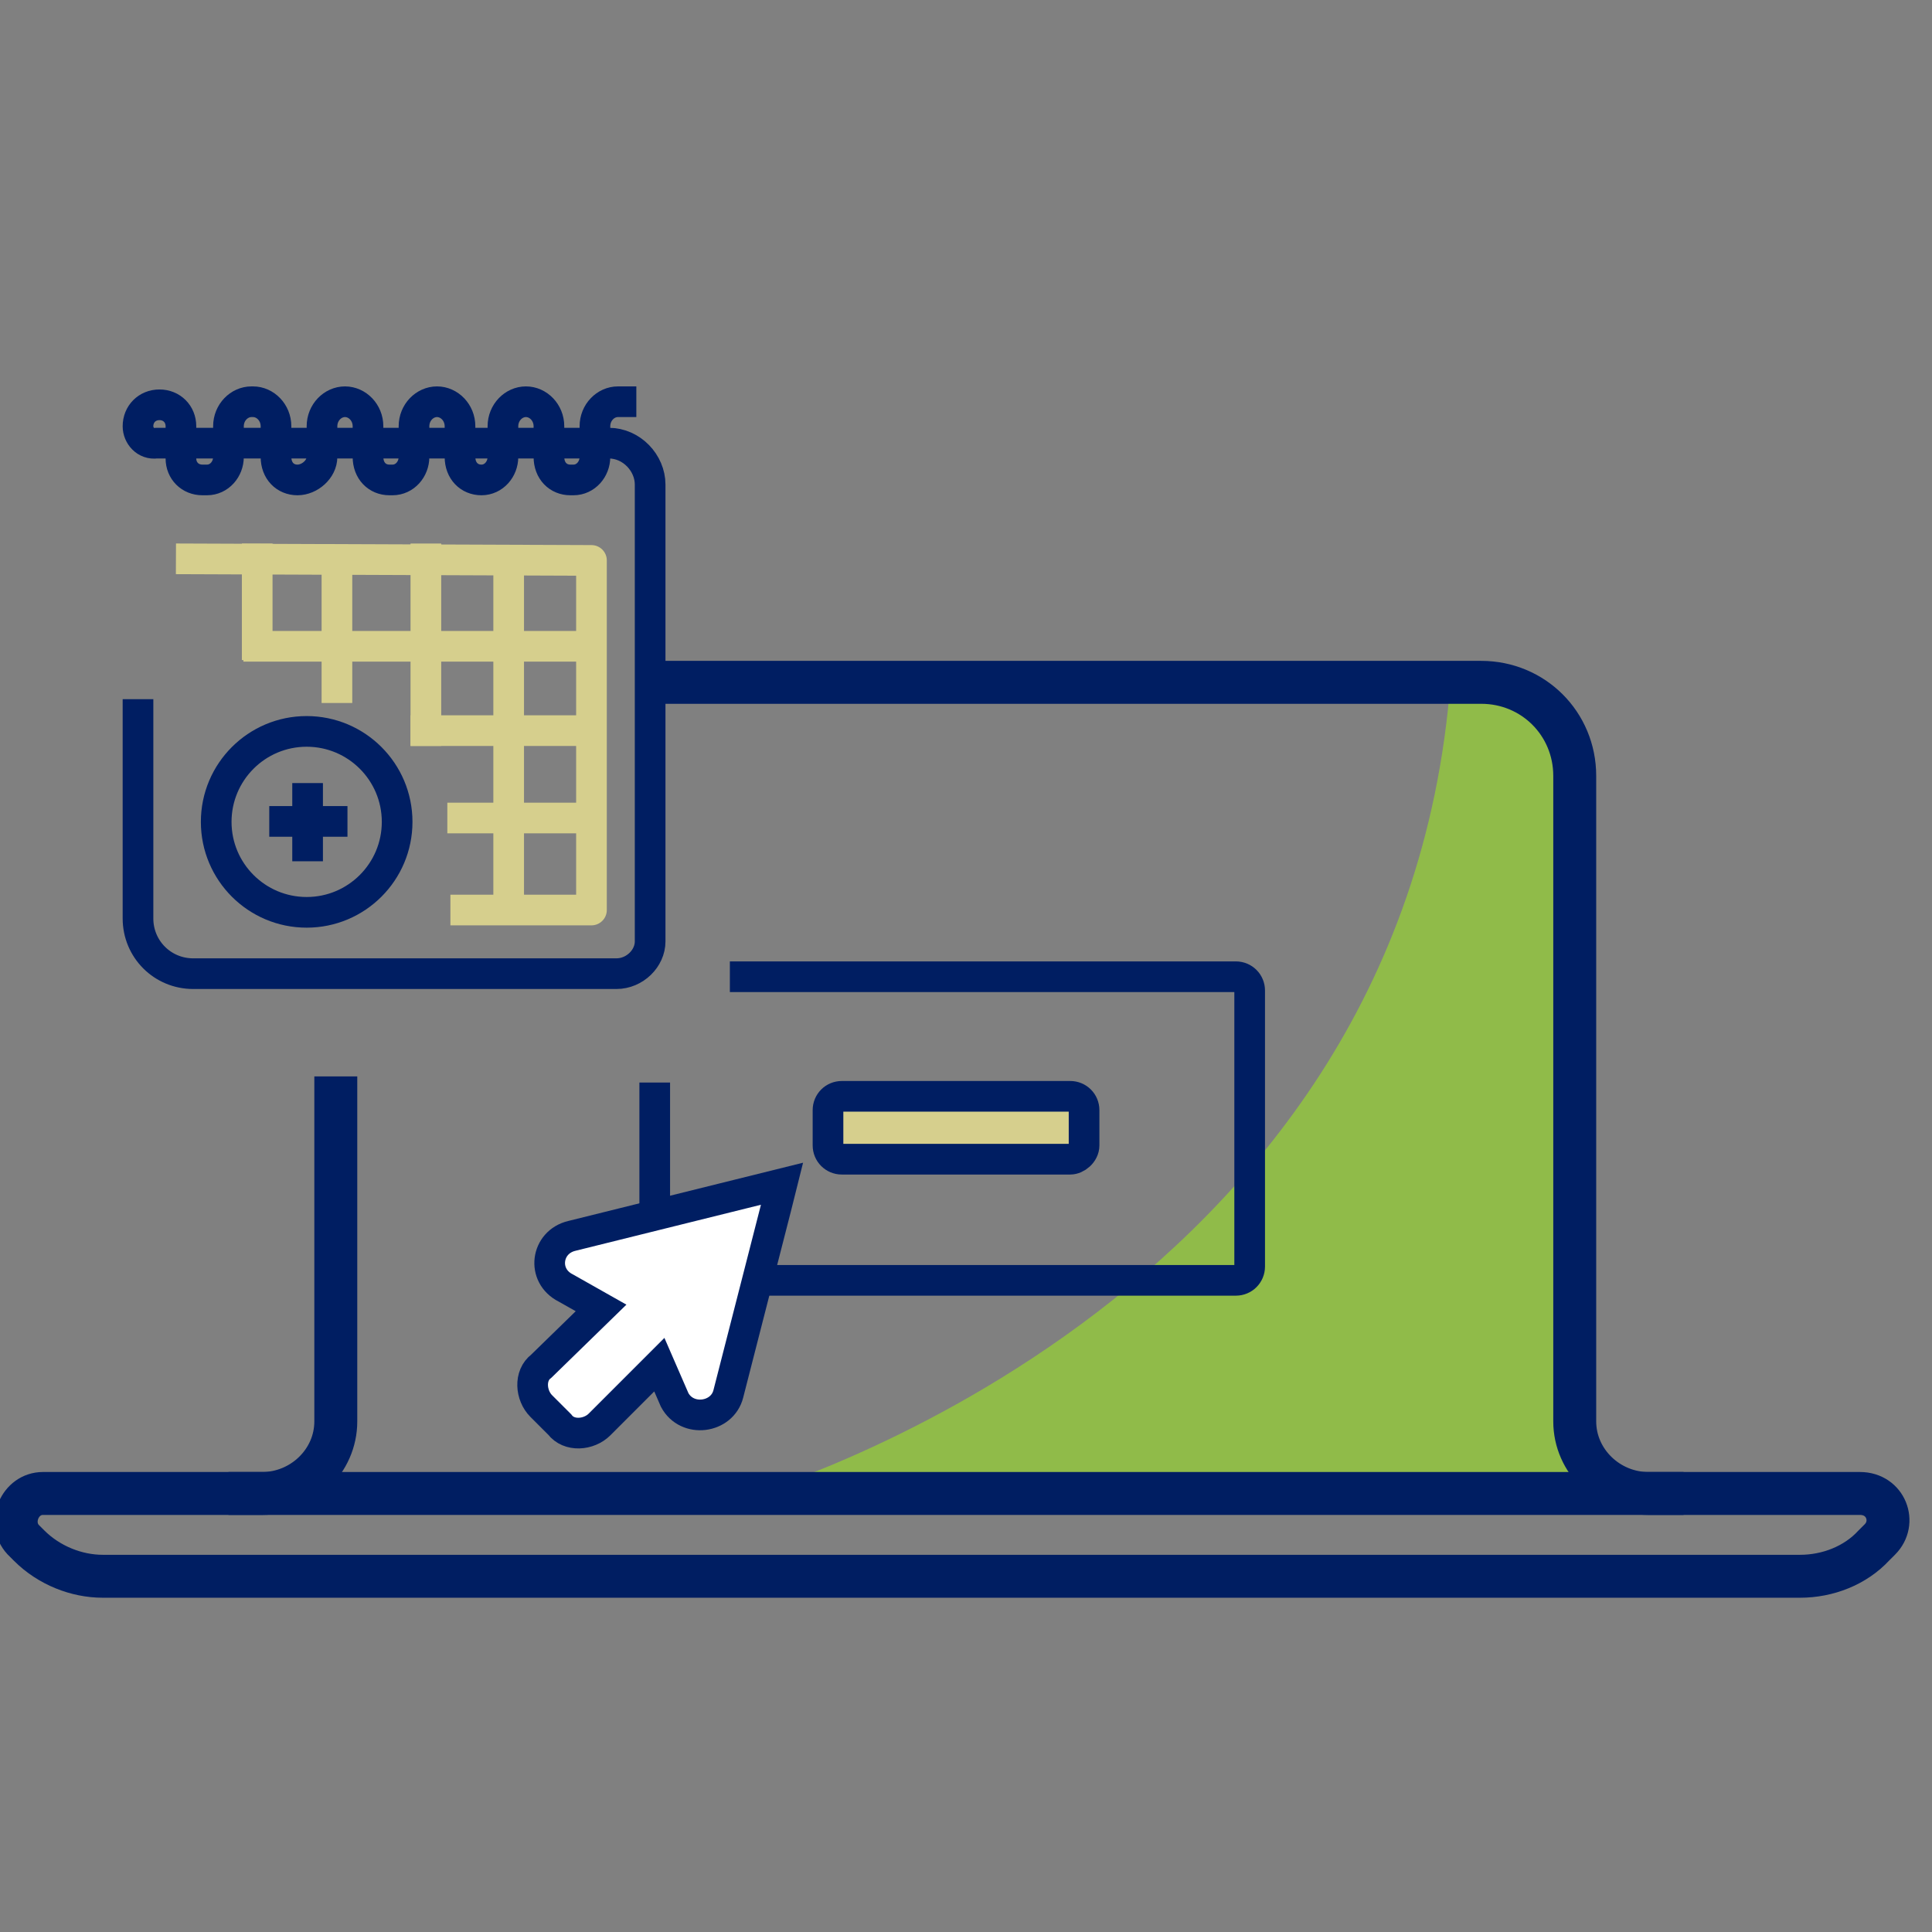 <?xml version="1.0" encoding="utf-8"?>
<!-- Generator: Adobe Illustrator 23.0.1, SVG Export Plug-In . SVG Version: 6.00 Build 0)  -->
<svg version="1.1" id="Layer_1" xmlns="http://www.w3.org/2000/svg" xmlns:xlink="http://www.w3.org/1999/xlink" x="0px" y="0px"
	 viewBox="0 0 126 126" style="enable-background:new 0 0 126 126;" xml:space="preserve">
<rect x="0" y="0" width="126" height="126" fill="#808080" stroke="none"/>
<style type="text/css">
	.st0{fill:none;}
	.st1{fill:#90BB49;}
	.st2{fill:none;stroke:#001E62;stroke-width:2.8;stroke-linecap:square;}
	.st3{fill:none;stroke:#001E62;stroke-width:2;stroke-linecap:square;stroke-linejoin:round;}
	.st4{fill:none;stroke:#D6CF8D;stroke-width:2;stroke-linecap:square;stroke-linejoin:round;}
	.st5{fill:none;stroke:#001E62;stroke-width:2;}
	.st6{fill:none;stroke:#001E62;stroke-width:2;stroke-linecap:square;}
	.st7{fill:#D6CF8D;stroke:#001E62;stroke-width:2;stroke-linecap:square;}
	.st8{fill:#FFFFFF;stroke:#001E62;stroke-width:2;stroke-linecap:square;}
</style>
<title>easier-management</title>
<desc>Created with Sketch.</desc>
<g id="Design">
	<g id="Landing_1440_desktop" transform="translate(-1097, -1556)">
		<g id="Benefits" transform="translate(0, 780)">
			<g id="item" transform="translate(980, 666)">
				<g id="Illustration" transform="translate(117, 110)">
					<rect id="Box" class="st0" width="126" height="126"/>
					<g id="illie" transform="translate(1, 26)">
						<path id="Shape" class="st1" d="M102.2,23.3v48.3H47.6c0,0,42.9-12.1,46-53.2h2.3C99.3,18.4,101.5,20.8,102.2,23.3z"/>
						<path class="st2" d="M107.4,71.4H15.3"/>
						<path class="st2" d="M20.9,45.6v21.1c0,2.6-2.2,4.7-4.8,4.7H1.8c-1.5,0-2.3,1.9-1.3,3l0.4,0.4c1.3,1.3,3.1,2,4.8,2h110.7
							c1.8,0,3.6-0.7,4.8-2l0.4-0.4c1.1-1.1,0.4-3-1.3-3h-13.8c-2.6,0-4.8-2.1-4.8-4.7V24.6c0-3.4-2.7-6.1-6.1-6.1
							c-23.8,0-41.7,0-53.7,0"/>
						<path class="st0" d="M39.2,37.2H10.6c-1,0-1.9-0.8-1.9-1.9V4.8c0-1,0.8-1.9,1.9-1.9h28.6c1,0,1.9,0.8,1.9,1.9v30.5
							C41.1,36.4,40.3,37.2,39.2,37.2z"/>
						<path class="st3" d="M8,20.6v13.3c0,2,1.6,3.6,3.6,3.6h27.6c1.2,0,2.2-1,2.2-2.1V5.6c0-1.4-1.2-2.7-2.7-2.7H9.2
							C8.5,3,8,2.4,8,1.8C8,1,8.6,0.4,9.4,0.4s1.4,0.6,1.4,1.4v2.1c0,0.8,0.6,1.4,1.4,1.4h0.3c0.8,0,1.4-0.7,1.4-1.5v-2
							c0-0.9,0.7-1.6,1.5-1.6h0.1c0.8,0,1.5,0.7,1.5,1.6v2c0,0.9,0.6,1.5,1.4,1.5S20,4.6,20,3.8v-2c0-0.9,0.7-1.6,1.5-1.6
							s1.5,0.7,1.5,1.6v2c0,0.9,0.6,1.5,1.4,1.5h0.2c0.8,0,1.4-0.7,1.4-1.5v-2c0-0.9,0.7-1.6,1.5-1.6s1.5,0.7,1.5,1.6v2
							c0,0.9,0.6,1.5,1.4,1.5s1.4-0.7,1.4-1.5v-2c0-0.9,0.7-1.6,1.5-1.6s1.5,0.7,1.5,1.6v2c0,0.9,0.6,1.5,1.4,1.5h0.2
							c0.8,0,1.4-0.7,1.4-1.5v-2c0-0.9,0.7-1.6,1.5-1.6h0.2"/>
						<g id="Group" transform="translate(10.774, 9.849)">
							<path class="st4" d="M26.7,6.3H5.1"/>
							<path class="st4" d="M26.7,11.8H16"/>
							<path class="st4" d="M26.7,17.5h-8.3"/>
							<path class="st4" d="M16,0.6v11.2"/>
							<path class="st4" d="M21.4,0.9V23"/>
							<path class="st4" d="M10.2,1.2V9"/>
							<path class="st4" d="M5,0.6v5.6"/>
							<polyline class="st4" points="0.7,0.6 26.8,0.7 26.8,23.5 18.6,23.5 							"/>
						</g>
						<g transform="translate(16.161, 25.07)">
							<path class="st5" d="M2.9,0v5.1"/>
							<path class="st5" d="M5.5,2.5H0.4"/>
						</g>
						<ellipse id="Oval" class="st5" cx="19" cy="27.6" rx="5.9" ry="5.9"/>
						<path class="st6" d="M47.6,37.7h32c0.5,0,0.9,0.4,0.9,0.9v18c0,0.5-0.4,0.9-0.9,0.9H45.6h-3c-0.5,0-0.9-0.4-0.9-0.9v-11"/>
						<path class="st7" d="M68.8,49.6H53.9c-0.5,0-0.9-0.4-0.9-0.9v-2.3c0-0.5,0.4-0.9,0.9-0.9h14.9c0.5,0,0.9,0.4,0.9,0.9v2.3
							C69.7,49.2,69.2,49.6,68.8,49.6z"/>
						<path class="st8" d="M42,63l-3.9,3.9c-0.7,0.7-2,0.8-2.6,0l-1.2-1.2c-0.7-0.7-0.8-2,0-2.6l3.9-3.8L35.9,58
							c-1.6-0.8-1.3-3,0.4-3.4L50,51.2l-0.4,1.6l-3.1,12.1c-0.4,1.6-2.7,1.9-3.5,0.4L42,63z"/>
					</g>
				</g>
			</g>
		</g>
	</g>
</g>
</svg>
